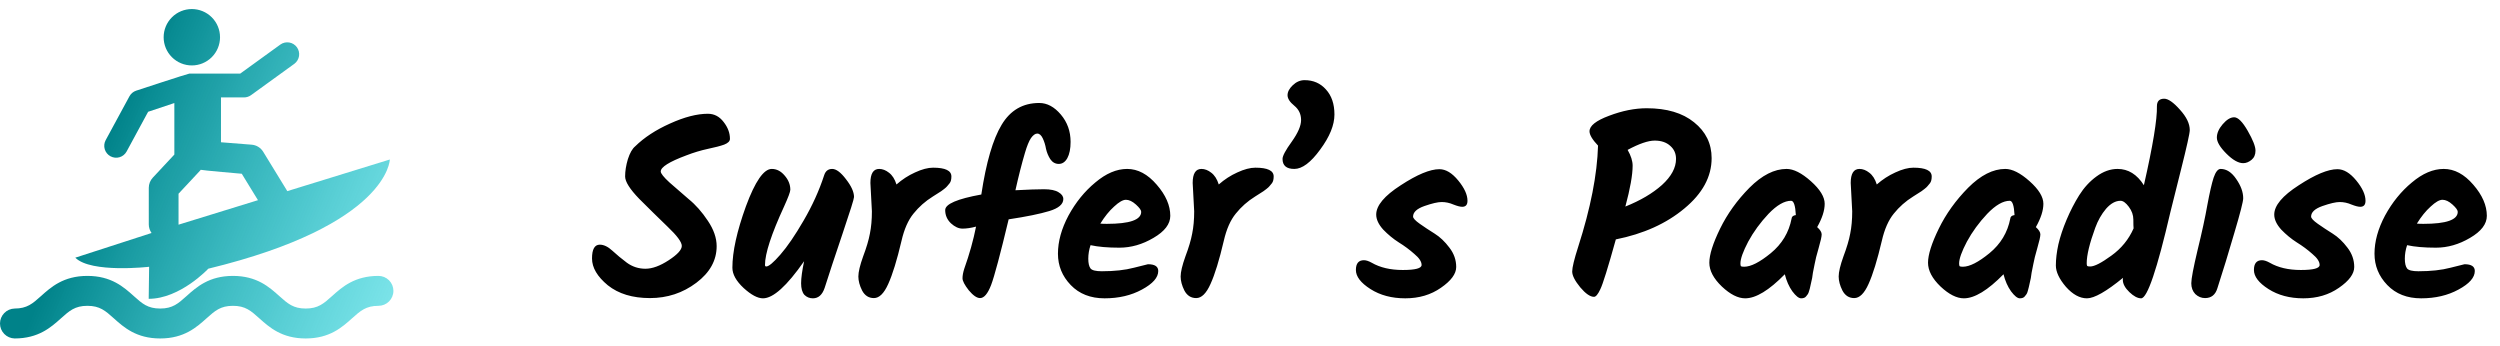 <svg width="224" height="31" viewBox="0 0 224 31" fill="none" xmlns="http://www.w3.org/2000/svg">
<path d="M14.663 3.337C14.663 2.667 14.929 2.025 15.403 1.551C15.877 1.077 16.519 0.811 17.189 0.811C17.859 0.811 18.502 1.077 18.975 1.551C19.449 2.025 19.715 2.667 19.715 3.337C19.715 4.007 19.449 4.65 18.975 5.123C18.502 5.597 17.859 5.863 17.189 5.863C16.519 5.863 15.877 5.597 15.403 5.123C14.929 4.65 14.663 4.007 14.663 3.337ZM18.663 24.075C18.663 24.075 16.148 26.774 13.323 26.774L13.362 23.904C13.362 23.904 8.159 24.501 6.746 23.088L13.58 20.876C13.418 20.651 13.331 20.381 13.331 20.104V16.83C13.331 16.492 13.458 16.167 13.689 15.92L15.622 13.849V9.232L13.272 10.015L11.345 13.573C11.278 13.697 11.188 13.805 11.079 13.894C10.97 13.982 10.845 14.048 10.711 14.088C10.577 14.128 10.436 14.141 10.296 14.126C10.157 14.111 10.022 14.069 9.899 14.003C9.65 13.868 9.465 13.64 9.385 13.369C9.304 13.098 9.335 12.806 9.469 12.557L11.598 8.629C11.727 8.391 11.941 8.211 12.198 8.125C12.198 8.125 16.84 6.597 16.955 6.597H21.52L25.132 3.983C25.361 3.824 25.644 3.761 25.919 3.808C26.194 3.855 26.439 4.008 26.603 4.234C26.767 4.46 26.835 4.741 26.794 5.017C26.753 5.293 26.605 5.542 26.383 5.71L22.491 8.527C22.309 8.658 22.09 8.729 21.866 8.729H19.8V12.747L22.55 12.964C22.759 12.981 22.962 13.046 23.141 13.156C23.32 13.266 23.471 13.417 23.581 13.596L25.743 17.125L34.929 14.292C34.93 14.293 34.836 20.152 18.663 24.075ZM23.114 17.936L21.663 15.568C21.663 15.568 18.103 15.261 17.984 15.214C17.964 15.237 17.949 15.263 17.93 15.285L15.997 17.356V20.105C15.997 20.114 15.994 20.123 15.994 20.132L23.114 17.936ZM33.909 24.721C31.767 24.721 30.651 25.722 29.755 26.526C29.003 27.2 28.508 27.645 27.389 27.645C26.274 27.645 25.778 27.2 25.026 26.526C24.129 25.722 23.014 24.721 20.872 24.721C18.728 24.721 17.613 25.722 16.716 26.526C15.965 27.2 15.469 27.645 14.352 27.645C13.233 27.645 12.737 27.2 11.987 26.526C11.09 25.722 9.975 24.721 7.831 24.721C5.689 24.721 4.572 25.722 3.676 26.526C2.924 27.2 2.428 27.645 1.31 27.645C0.96 27.653 0.627 27.798 0.382 28.049C0.137 28.299 0 28.636 0 28.986C0 29.336 0.137 29.672 0.382 29.923C0.627 30.173 0.96 30.318 1.31 30.326C3.454 30.326 4.569 29.325 5.466 28.521C6.218 27.847 6.714 27.402 7.831 27.402C8.948 27.402 9.446 27.847 10.197 28.521C11.093 29.325 12.21 30.326 14.352 30.326C16.494 30.326 17.61 29.325 18.506 28.521C19.259 27.847 19.755 27.402 20.872 27.402C21.988 27.402 22.485 27.847 23.235 28.521C24.133 29.325 25.247 30.326 27.39 30.326C29.534 30.326 30.649 29.325 31.545 28.521C32.296 27.847 32.793 27.402 33.909 27.402C34.265 27.402 34.606 27.261 34.857 27.009C35.108 26.758 35.25 26.417 35.25 26.061C35.25 25.706 35.108 25.365 34.857 25.113C34.605 24.862 34.264 24.721 33.909 24.721Z" fill="url(#paint0_linear_442_1191)"/>
<path d="M64.212 22.057C64.212 23.33 63.605 24.424 62.392 25.337C61.179 26.251 59.793 26.708 58.235 26.708C56.677 26.708 55.419 26.326 54.461 25.562C53.517 24.783 53.045 23.982 53.045 23.158C53.045 22.334 53.277 21.922 53.742 21.922C54.101 21.922 54.475 22.102 54.865 22.461C55.254 22.821 55.689 23.18 56.168 23.54C56.663 23.899 57.217 24.079 57.831 24.079C58.445 24.079 59.142 23.824 59.92 23.315C60.699 22.806 61.089 22.379 61.089 22.034C61.089 21.69 60.662 21.113 59.808 20.304C58.969 19.495 58.123 18.664 57.269 17.81C56.43 16.941 56.011 16.275 56.011 15.81C56.011 15.331 56.093 14.814 56.258 14.26C56.438 13.706 56.655 13.324 56.91 13.114C57.718 12.32 58.76 11.639 60.033 11.069C61.321 10.485 62.452 10.193 63.426 10.193C63.995 10.193 64.467 10.44 64.841 10.935C65.216 11.414 65.403 11.916 65.403 12.44C65.403 12.65 65.231 12.822 64.886 12.957C64.557 13.077 64.07 13.204 63.426 13.339C62.797 13.474 62.152 13.668 61.493 13.923C59.965 14.492 59.202 14.972 59.202 15.361C59.202 15.541 59.464 15.87 59.988 16.35C60.512 16.814 61.081 17.308 61.696 17.833C62.325 18.342 62.901 18.994 63.426 19.787C63.95 20.566 64.212 21.323 64.212 22.057ZM73.846 15.698C73.966 15.323 74.205 15.136 74.565 15.136C74.924 15.136 75.336 15.443 75.801 16.058C76.28 16.672 76.52 17.203 76.52 17.653C76.52 17.818 76.175 18.919 75.486 20.956C74.797 22.993 74.265 24.603 73.891 25.787C73.681 26.416 73.329 26.73 72.835 26.73C72.535 26.73 72.281 26.625 72.071 26.416C71.876 26.191 71.779 25.847 71.779 25.382C71.779 24.918 71.869 24.259 72.048 23.405C70.505 25.622 69.277 26.73 68.363 26.73C67.884 26.73 67.307 26.423 66.633 25.809C65.959 25.18 65.622 24.573 65.622 23.989C65.622 22.551 66.027 20.716 66.835 18.484C67.659 16.252 68.431 15.136 69.15 15.136C69.584 15.136 69.966 15.331 70.296 15.72C70.64 16.11 70.813 16.537 70.813 17.001C70.813 17.181 70.625 17.683 70.251 18.507C69.112 20.978 68.543 22.723 68.543 23.742C68.543 23.832 68.581 23.877 68.656 23.877C68.88 23.877 69.3 23.525 69.914 22.821C70.543 22.102 71.24 21.083 72.003 19.765C72.782 18.432 73.397 17.076 73.846 15.698ZM78.122 18.934L77.988 16.395C77.988 15.556 78.25 15.136 78.774 15.136C79.074 15.136 79.366 15.249 79.65 15.473C79.95 15.698 80.175 16.05 80.324 16.529C80.834 16.08 81.388 15.72 81.987 15.451C82.601 15.166 83.141 15.024 83.605 15.024C84.698 15.024 85.245 15.286 85.245 15.81C85.245 16.08 85.193 16.282 85.088 16.417C84.998 16.537 84.923 16.627 84.863 16.687C84.818 16.747 84.728 16.829 84.594 16.934C84.474 17.024 84.384 17.091 84.324 17.136C83.979 17.361 83.732 17.518 83.582 17.608C82.908 18.027 82.332 18.537 81.852 19.136C81.373 19.72 81.013 20.536 80.774 21.585C80.369 23.308 79.972 24.596 79.583 25.45C79.208 26.288 78.781 26.708 78.302 26.708C77.838 26.708 77.486 26.483 77.246 26.034C77.021 25.584 76.909 25.165 76.909 24.776C76.909 24.371 77.051 23.772 77.336 22.978C77.636 22.184 77.838 21.503 77.943 20.933C78.062 20.349 78.122 19.683 78.122 18.934ZM93.723 13.339C93.663 12.994 93.566 12.68 93.431 12.395C93.296 12.111 93.131 11.968 92.936 11.968C92.757 11.968 92.569 12.103 92.375 12.373C92.195 12.642 92.015 13.084 91.835 13.698C91.551 14.657 91.266 15.773 90.982 17.046C92.12 16.986 92.974 16.956 93.543 16.956C94.127 16.956 94.562 17.046 94.846 17.226C95.131 17.391 95.273 17.593 95.273 17.833C95.273 18.297 94.854 18.657 94.015 18.911C93.176 19.166 91.963 19.413 90.375 19.653C89.626 22.783 89.102 24.746 88.802 25.54C88.502 26.318 88.173 26.708 87.814 26.708C87.529 26.708 87.192 26.476 86.802 26.011C86.428 25.532 86.241 25.172 86.241 24.933C86.241 24.693 86.293 24.409 86.398 24.079C86.862 22.776 87.214 21.517 87.454 20.304C87.005 20.424 86.6 20.484 86.241 20.484C85.896 20.484 85.552 20.327 85.207 20.012C84.862 19.683 84.69 19.286 84.69 18.821C84.69 18.282 85.769 17.818 87.926 17.428C88.36 14.552 88.967 12.47 89.746 11.182C90.525 9.879 91.648 9.227 93.116 9.227C93.82 9.227 94.464 9.571 95.049 10.261C95.633 10.95 95.925 11.766 95.925 12.71C95.925 13.324 95.828 13.811 95.633 14.17C95.438 14.515 95.183 14.687 94.869 14.687C94.554 14.687 94.3 14.545 94.105 14.26C93.925 13.975 93.798 13.668 93.723 13.339ZM104.858 19.338C104.858 20.072 104.356 20.731 103.352 21.315C102.364 21.899 101.345 22.192 100.297 22.192C99.248 22.192 98.387 22.117 97.713 21.967C97.578 22.371 97.51 22.776 97.51 23.18C97.51 23.585 97.578 23.877 97.713 24.056C97.847 24.221 98.185 24.304 98.724 24.304C99.847 24.304 100.806 24.199 101.6 23.989C102.409 23.779 102.828 23.675 102.858 23.675C103.472 23.675 103.779 23.877 103.779 24.281C103.779 24.865 103.293 25.42 102.319 25.944C101.36 26.468 100.244 26.73 98.971 26.73C97.713 26.73 96.702 26.333 95.938 25.54C95.174 24.746 94.792 23.809 94.792 22.731C94.792 21.637 95.106 20.499 95.735 19.316C96.379 18.132 97.181 17.143 98.14 16.35C99.098 15.541 100.049 15.136 100.993 15.136C101.952 15.136 102.836 15.608 103.645 16.552C104.453 17.481 104.858 18.409 104.858 19.338ZM102.251 18.979C102.251 18.829 102.094 18.611 101.78 18.327C101.465 18.042 101.165 17.9 100.881 17.9C100.611 17.9 100.259 18.102 99.825 18.507C99.39 18.896 98.978 19.405 98.589 20.035C98.724 20.049 98.918 20.057 99.173 20.057C101.225 20.057 102.251 19.698 102.251 18.979ZM106.999 18.934L106.864 16.395C106.864 15.556 107.126 15.136 107.65 15.136C107.95 15.136 108.242 15.249 108.527 15.473C108.826 15.698 109.051 16.05 109.201 16.529C109.71 16.08 110.264 15.72 110.863 15.451C111.478 15.166 112.017 15.024 112.481 15.024C113.575 15.024 114.121 15.286 114.121 15.81C114.121 16.08 114.069 16.282 113.964 16.417C113.874 16.537 113.799 16.627 113.74 16.687C113.695 16.747 113.605 16.829 113.47 16.934C113.35 17.024 113.26 17.091 113.2 17.136C112.856 17.361 112.609 17.518 112.459 17.608C111.785 18.027 111.208 18.537 110.729 19.136C110.249 19.72 109.89 20.536 109.65 21.585C109.246 23.308 108.849 24.596 108.459 25.45C108.085 26.288 107.658 26.708 107.179 26.708C106.714 26.708 106.362 26.483 106.122 26.034C105.898 25.584 105.785 25.165 105.785 24.776C105.785 24.371 105.928 23.772 106.212 22.978C106.512 22.184 106.714 21.503 106.819 20.933C106.939 20.349 106.999 19.683 106.999 18.934ZM116.892 7.182C117.671 7.182 118.308 7.459 118.802 8.014C119.311 8.568 119.566 9.317 119.566 10.261C119.566 11.204 119.139 12.253 118.285 13.406C117.446 14.56 116.675 15.136 115.971 15.136C115.267 15.136 114.915 14.837 114.915 14.238C114.915 13.968 115.192 13.451 115.746 12.687C116.3 11.908 116.577 11.264 116.577 10.755C116.577 10.23 116.375 9.804 115.971 9.474C115.566 9.145 115.364 8.83 115.364 8.53C115.364 8.231 115.521 7.931 115.836 7.632C116.151 7.332 116.503 7.182 116.892 7.182ZM128.971 15.159C129.54 15.159 130.102 15.496 130.656 16.17C131.21 16.844 131.487 17.451 131.487 17.99C131.487 18.349 131.33 18.529 131.015 18.529C130.836 18.529 130.573 18.462 130.229 18.327C129.884 18.177 129.532 18.102 129.173 18.102C128.828 18.102 128.312 18.222 127.622 18.462C126.948 18.701 126.611 19.016 126.611 19.405C126.611 19.555 126.814 19.772 127.218 20.057C127.622 20.342 128.064 20.634 128.544 20.933C129.023 21.233 129.465 21.652 129.869 22.192C130.274 22.716 130.476 23.293 130.476 23.922C130.476 24.536 130.019 25.157 129.105 25.787C128.207 26.416 127.143 26.73 125.915 26.73C124.701 26.73 123.66 26.453 122.792 25.899C121.923 25.345 121.488 24.776 121.488 24.191C121.488 23.607 121.728 23.315 122.207 23.315C122.402 23.315 122.634 23.39 122.904 23.54C123.653 23.974 124.582 24.191 125.69 24.191C126.814 24.191 127.375 24.042 127.375 23.742C127.375 23.442 127.158 23.113 126.724 22.753C126.304 22.379 125.84 22.034 125.331 21.72C124.836 21.405 124.372 21.023 123.938 20.574C123.518 20.11 123.308 19.66 123.308 19.226C123.308 18.417 124.042 17.541 125.51 16.597C126.978 15.638 128.132 15.159 128.971 15.159ZM142.824 26.596C142.48 26.596 142.068 26.311 141.588 25.742C141.109 25.157 140.869 24.686 140.869 24.326C140.869 23.967 141.049 23.225 141.409 22.102C142.517 18.657 143.109 15.638 143.184 13.047C142.674 12.507 142.42 12.081 142.42 11.766C142.42 11.272 143.004 10.807 144.172 10.373C145.356 9.923 146.479 9.699 147.543 9.699C149.34 9.699 150.756 10.118 151.789 10.957C152.838 11.796 153.362 12.867 153.362 14.17C153.362 15.833 152.546 17.338 150.913 18.686C149.295 20.035 147.251 20.956 144.779 21.45C144.075 23.982 143.611 25.472 143.386 25.922C143.176 26.371 142.989 26.596 142.824 26.596ZM150.172 14.238C150.172 13.758 149.999 13.369 149.655 13.069C149.31 12.755 148.846 12.597 148.262 12.597C147.678 12.597 146.869 12.874 145.835 13.429C146.135 13.953 146.284 14.425 146.284 14.844C146.284 15.668 146.067 16.889 145.633 18.507C146.981 17.967 148.075 17.323 148.913 16.574C149.752 15.81 150.172 15.031 150.172 14.238ZM162.818 20.349C163.088 20.589 163.222 20.806 163.222 21.001C163.222 21.195 163.132 21.6 162.953 22.214C162.773 22.828 162.653 23.308 162.593 23.652C162.533 23.982 162.481 24.244 162.436 24.439C162.406 24.633 162.384 24.791 162.369 24.91C162.354 25.015 162.324 25.15 162.279 25.315C162.249 25.48 162.219 25.614 162.189 25.719C162.174 25.809 162.144 25.922 162.099 26.056C162.069 26.176 162.031 26.273 161.987 26.348C161.942 26.408 161.889 26.476 161.829 26.551C161.739 26.671 161.59 26.73 161.38 26.73C161.17 26.73 160.908 26.521 160.593 26.101C160.294 25.682 160.069 25.172 159.919 24.573C158.511 26.011 157.328 26.73 156.369 26.73C155.725 26.73 155.029 26.378 154.28 25.674C153.531 24.955 153.156 24.244 153.156 23.54C153.156 22.821 153.478 21.802 154.122 20.484C154.766 19.166 155.643 17.945 156.751 16.822C157.875 15.698 158.983 15.136 160.077 15.136C160.706 15.136 161.432 15.503 162.256 16.237C163.08 16.971 163.492 17.645 163.492 18.259C163.492 18.859 163.267 19.555 162.818 20.349ZM156.279 23.899C156.879 23.899 157.672 23.495 158.661 22.686C159.665 21.862 160.286 20.828 160.526 19.585C160.541 19.405 160.668 19.301 160.908 19.271C160.863 18.417 160.721 17.99 160.481 17.99C159.882 17.99 159.208 18.379 158.459 19.158C157.725 19.937 157.118 20.769 156.639 21.652C156.175 22.536 155.942 23.188 155.942 23.607C155.942 23.727 155.957 23.809 155.987 23.854C156.032 23.884 156.13 23.899 156.279 23.899ZM165.958 18.934L165.824 16.395C165.824 15.556 166.086 15.136 166.61 15.136C166.91 15.136 167.202 15.249 167.486 15.473C167.786 15.698 168.011 16.05 168.16 16.529C168.67 16.08 169.224 15.72 169.823 15.451C170.437 15.166 170.976 15.024 171.441 15.024C172.534 15.024 173.081 15.286 173.081 15.81C173.081 16.08 173.029 16.282 172.924 16.417C172.834 16.537 172.759 16.627 172.699 16.687C172.654 16.747 172.564 16.829 172.429 16.934C172.31 17.024 172.22 17.091 172.16 17.136C171.815 17.361 171.568 17.518 171.418 17.608C170.744 18.027 170.168 18.537 169.688 19.136C169.209 19.72 168.849 20.536 168.61 21.585C168.205 23.308 167.808 24.596 167.419 25.45C167.044 26.288 166.617 26.708 166.138 26.708C165.674 26.708 165.322 26.483 165.082 26.034C164.857 25.584 164.745 25.165 164.745 24.776C164.745 24.371 164.887 23.772 165.172 22.978C165.471 22.184 165.674 21.503 165.779 20.933C165.898 20.349 165.958 19.683 165.958 18.934ZM182.413 20.349C182.682 20.589 182.817 20.806 182.817 21.001C182.817 21.195 182.727 21.6 182.547 22.214C182.368 22.828 182.248 23.308 182.188 23.652C182.128 23.982 182.076 24.244 182.031 24.439C182.001 24.633 181.978 24.791 181.963 24.91C181.948 25.015 181.918 25.15 181.873 25.315C181.843 25.48 181.813 25.614 181.783 25.719C181.768 25.809 181.738 25.922 181.694 26.056C181.664 26.176 181.626 26.273 181.581 26.348C181.536 26.408 181.484 26.476 181.424 26.551C181.334 26.671 181.184 26.73 180.975 26.73C180.765 26.73 180.503 26.521 180.188 26.101C179.889 25.682 179.664 25.172 179.514 24.573C178.106 26.011 176.923 26.73 175.964 26.73C175.32 26.73 174.623 26.378 173.874 25.674C173.125 24.955 172.751 24.244 172.751 23.54C172.751 22.821 173.073 21.802 173.717 20.484C174.361 19.166 175.237 17.945 176.346 16.822C177.469 15.698 178.578 15.136 179.671 15.136C180.3 15.136 181.027 15.503 181.851 16.237C182.675 16.971 183.087 17.645 183.087 18.259C183.087 18.859 182.862 19.555 182.413 20.349ZM175.874 23.899C176.473 23.899 177.267 23.495 178.256 22.686C179.259 21.862 179.881 20.828 180.121 19.585C180.136 19.405 180.263 19.301 180.503 19.271C180.458 18.417 180.315 17.99 180.076 17.99C179.477 17.99 178.803 18.379 178.054 19.158C177.32 19.937 176.713 20.769 176.234 21.652C175.769 22.536 175.537 23.188 175.537 23.607C175.537 23.727 175.552 23.809 175.582 23.854C175.627 23.884 175.724 23.899 175.874 23.899ZM193.912 8.845C194.271 8.845 194.743 9.174 195.327 9.834C195.911 10.478 196.203 11.084 196.203 11.654C196.203 11.938 195.941 13.122 195.417 15.204C194.893 17.286 194.578 18.544 194.473 18.979C193.275 24.146 192.399 26.73 191.844 26.73C191.53 26.73 191.178 26.543 190.788 26.169C190.399 25.794 190.204 25.427 190.204 25.068C190.204 24.993 190.212 24.933 190.227 24.888C188.729 26.116 187.65 26.73 186.991 26.73C186.347 26.73 185.718 26.386 185.104 25.697C184.504 24.993 184.205 24.356 184.205 23.787C184.205 23.218 184.28 22.589 184.43 21.899C184.594 21.195 184.841 20.454 185.171 19.675C185.501 18.896 185.875 18.17 186.294 17.496C186.729 16.806 187.246 16.245 187.845 15.81C188.459 15.361 189.088 15.136 189.732 15.136C190.691 15.136 191.477 15.623 192.092 16.597C192.9 13.047 193.29 10.687 193.26 9.519C193.26 9.07 193.477 8.845 193.912 8.845ZM187.283 23.877C187.658 23.877 188.287 23.555 189.171 22.911C190.069 22.267 190.736 21.45 191.17 20.462C191.155 20.342 191.148 20.079 191.148 19.675C191.148 19.271 191.013 18.889 190.743 18.529C190.474 18.17 190.227 17.99 190.002 17.99C189.553 17.99 189.118 18.23 188.699 18.709C188.294 19.188 187.972 19.757 187.732 20.416C187.223 21.81 186.969 22.866 186.969 23.585C186.969 23.704 186.984 23.787 187.013 23.832C187.058 23.862 187.148 23.877 187.283 23.877ZM198.631 12.328C198.631 11.938 198.804 11.541 199.148 11.137C199.508 10.717 199.852 10.508 200.182 10.508C200.526 10.508 200.931 10.912 201.395 11.721C201.859 12.53 202.092 13.122 202.092 13.496C202.092 13.856 201.972 14.133 201.732 14.327C201.492 14.522 201.245 14.62 200.991 14.62C200.556 14.62 200.054 14.335 199.485 13.766C198.916 13.197 198.631 12.717 198.631 12.328ZM198.968 15.136C199.493 15.136 199.957 15.436 200.362 16.035C200.781 16.634 200.991 17.211 200.991 17.765C200.991 18.05 200.729 19.076 200.204 20.843C199.695 22.596 199.186 24.259 198.676 25.832C198.497 26.416 198.13 26.708 197.575 26.708C197.246 26.708 196.954 26.588 196.699 26.348C196.459 26.094 196.34 25.772 196.34 25.382C196.34 24.978 196.527 23.989 196.901 22.416C197.291 20.828 197.583 19.48 197.778 18.372C197.987 17.248 198.175 16.432 198.339 15.923C198.519 15.398 198.729 15.136 198.968 15.136ZM209.434 15.159C210.003 15.159 210.565 15.496 211.119 16.17C211.673 16.844 211.95 17.451 211.95 17.99C211.95 18.349 211.793 18.529 211.479 18.529C211.299 18.529 211.037 18.462 210.692 18.327C210.348 18.177 209.996 18.102 209.636 18.102C209.292 18.102 208.775 18.222 208.086 18.462C207.412 18.701 207.075 19.016 207.075 19.405C207.075 19.555 207.277 19.772 207.681 20.057C208.086 20.342 208.528 20.634 209.007 20.933C209.486 21.233 209.928 21.652 210.333 22.192C210.737 22.716 210.939 23.293 210.939 23.922C210.939 24.536 210.482 25.157 209.569 25.787C208.67 26.416 207.606 26.73 206.378 26.73C205.165 26.73 204.124 26.453 203.255 25.899C202.386 25.345 201.952 24.776 201.952 24.191C201.952 23.607 202.191 23.315 202.671 23.315C202.865 23.315 203.098 23.39 203.367 23.54C204.116 23.974 205.045 24.191 206.153 24.191C207.277 24.191 207.839 24.042 207.839 23.742C207.839 23.442 207.621 23.113 207.187 22.753C206.767 22.379 206.303 22.034 205.794 21.72C205.299 21.405 204.835 21.023 204.401 20.574C203.981 20.11 203.772 19.66 203.772 19.226C203.772 18.417 204.506 17.541 205.974 16.597C207.442 15.638 208.595 15.159 209.434 15.159ZM222.821 19.338C222.821 20.072 222.319 20.731 221.315 21.315C220.327 21.899 219.308 22.192 218.26 22.192C217.211 22.192 216.35 22.117 215.676 21.967C215.541 22.371 215.473 22.776 215.473 23.18C215.473 23.585 215.541 23.877 215.676 24.056C215.81 24.221 216.148 24.304 216.687 24.304C217.81 24.304 218.769 24.199 219.563 23.989C220.372 23.779 220.791 23.675 220.821 23.675C221.435 23.675 221.742 23.877 221.742 24.281C221.742 24.865 221.256 25.42 220.282 25.944C219.323 26.468 218.207 26.73 216.934 26.73C215.676 26.73 214.665 26.333 213.901 25.54C213.137 24.746 212.755 23.809 212.755 22.731C212.755 21.637 213.069 20.499 213.698 19.316C214.343 18.132 215.144 17.143 216.103 16.35C217.061 15.541 218.012 15.136 218.956 15.136C219.915 15.136 220.799 15.608 221.608 16.552C222.416 17.481 222.821 18.409 222.821 19.338ZM220.214 18.979C220.214 18.829 220.057 18.611 219.743 18.327C219.428 18.042 219.128 17.9 218.844 17.9C218.574 17.9 218.222 18.102 217.788 18.507C217.353 18.896 216.941 19.405 216.552 20.035C216.687 20.049 216.882 20.057 217.136 20.057C219.188 20.057 220.214 19.698 220.214 18.979Z" fill="black"/>
<defs>
<linearGradient id="paint0_linear_442_1191" x1="-0.562" y1="10.848" x2="41.568" y2="28.262" gradientUnits="userSpaceOnUse">
<stop offset="0.215" stop-color="#008289"/>
<stop offset="1" stop-color="#04DAE5" stop-opacity="0.42"/>
</linearGradient>
</defs>
</svg>

